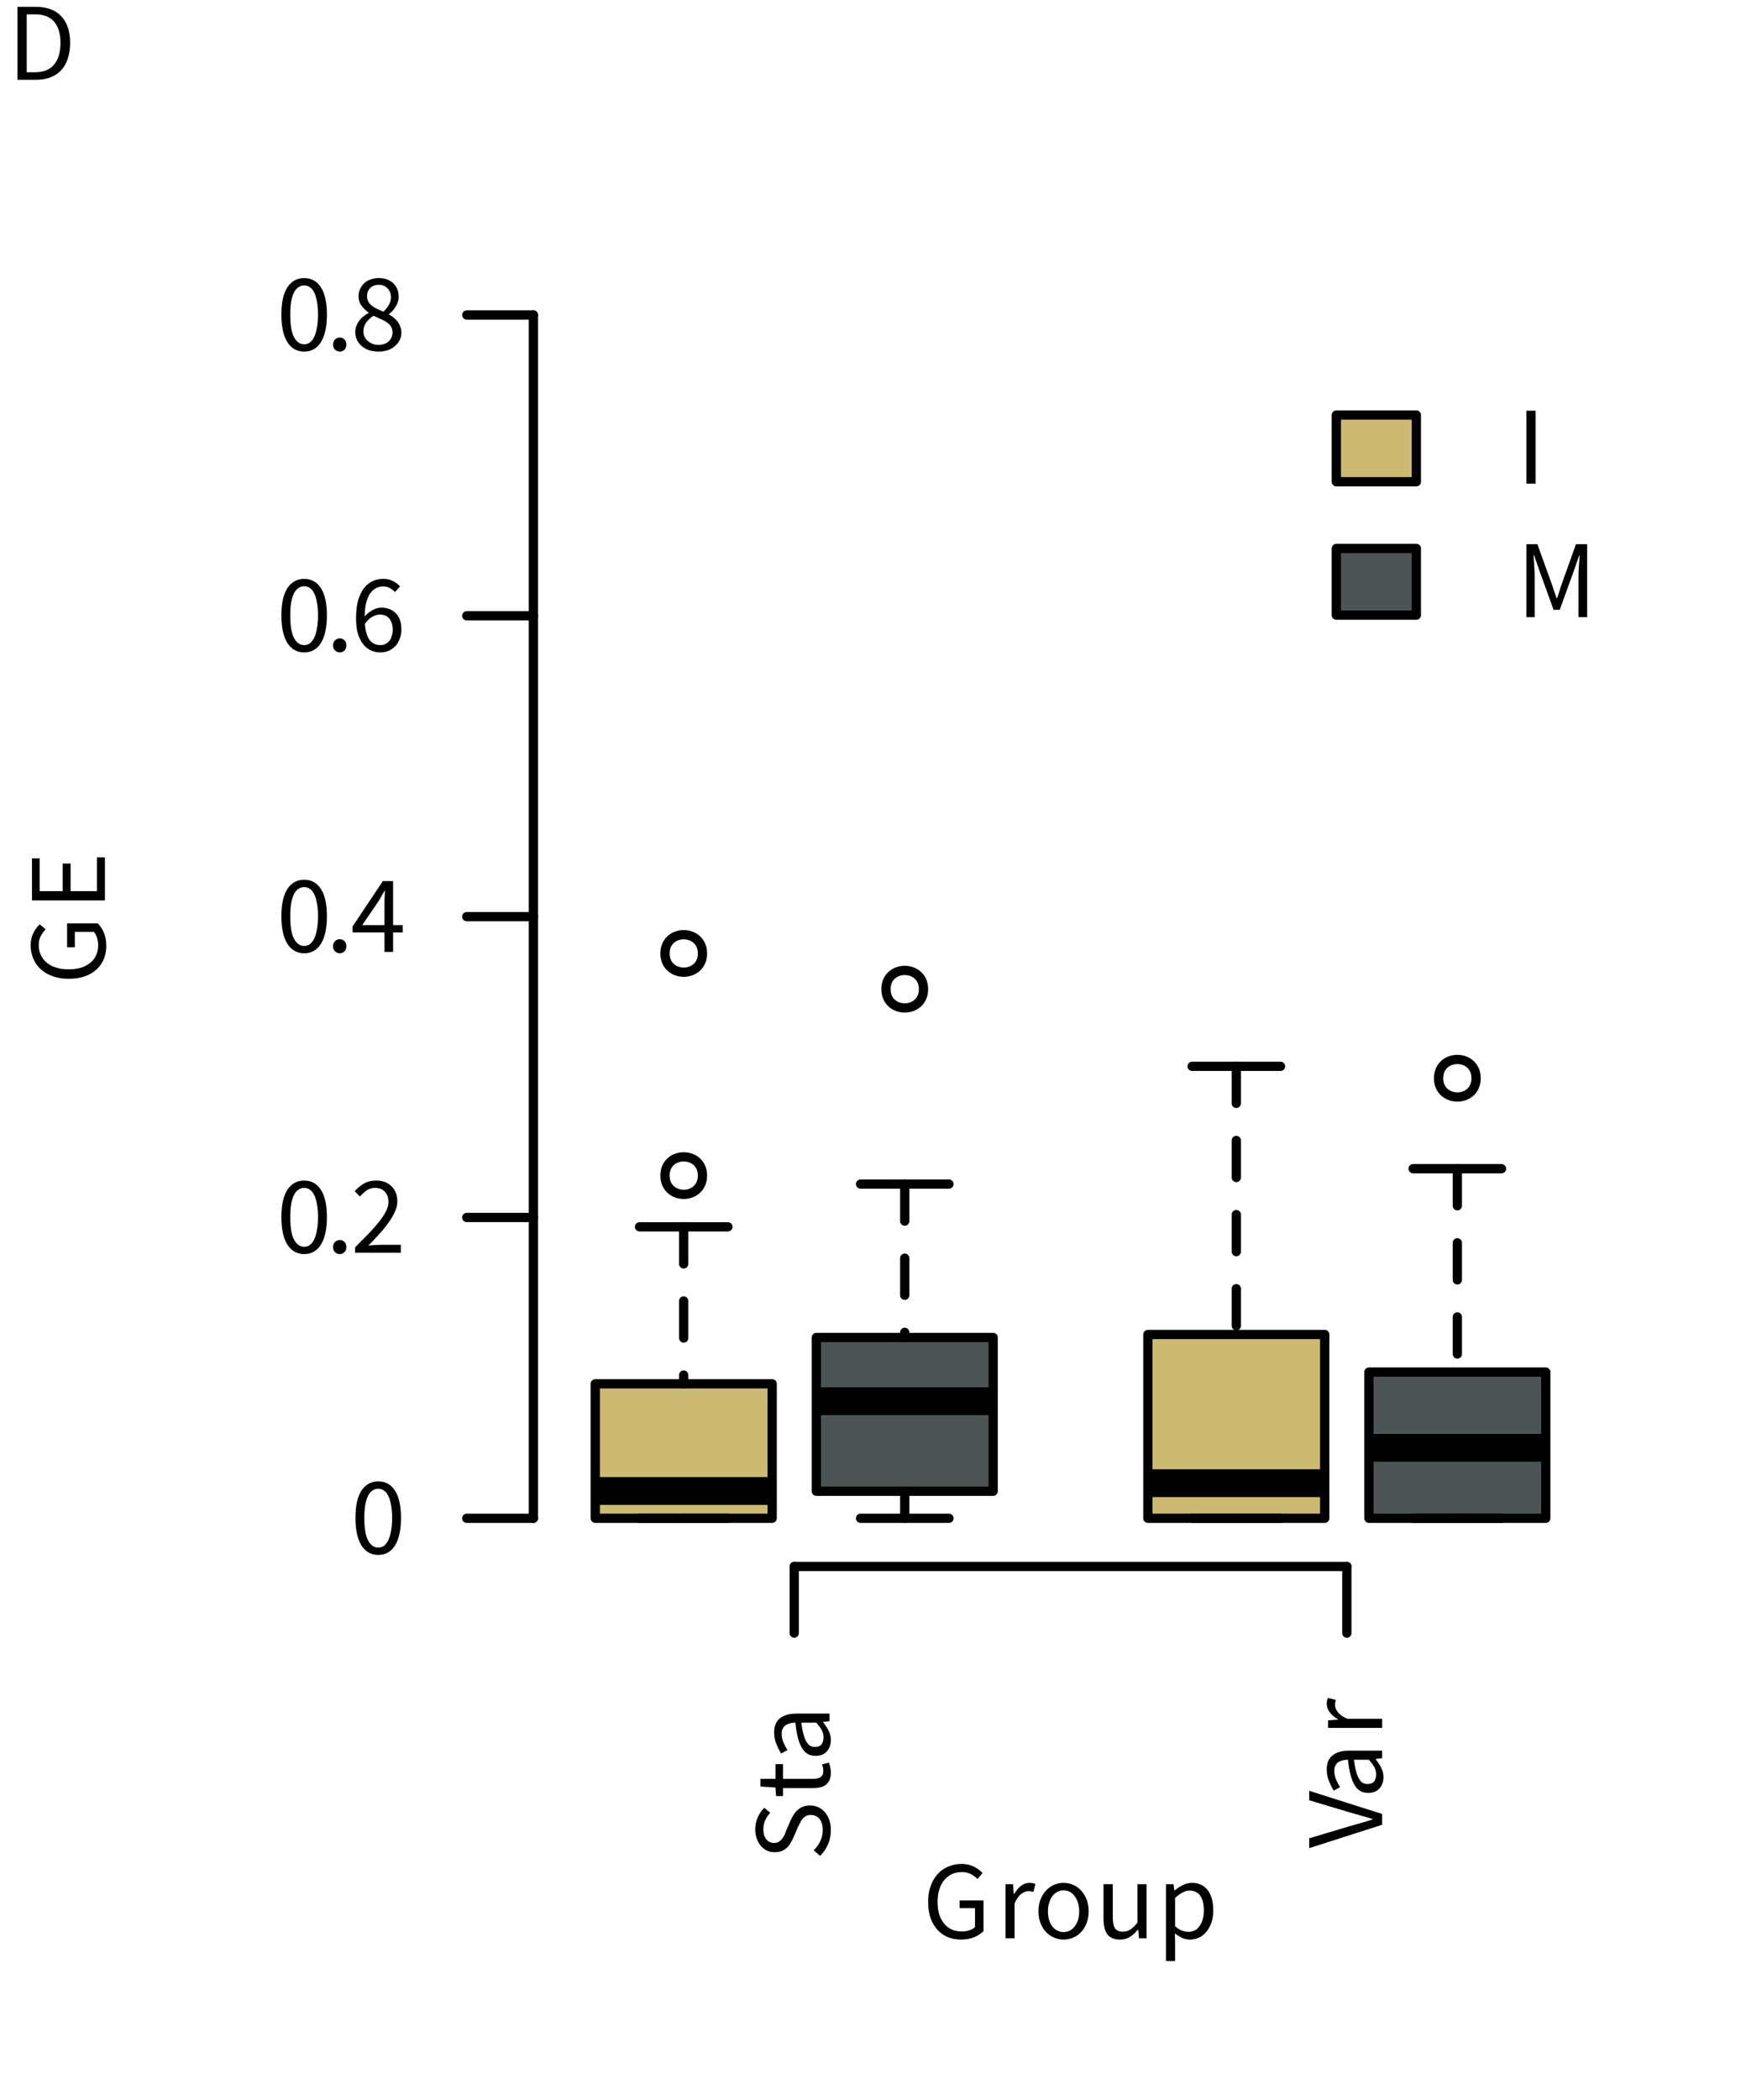 <?xml version="1.0" encoding="UTF-8"?>
<svg xmlns="http://www.w3.org/2000/svg" xmlns:xlink="http://www.w3.org/1999/xlink" width="141" height="170" viewBox="0 0 141 170">
<defs>
<g>
<g id="glyph-0-0">
<path d="M 0.109 -3.125 C 0.109 -2.738 0.039 -2.379 -0.094 -2.047 C -0.238 -1.723 -0.441 -1.441 -0.703 -1.203 C -0.961 -0.973 -1.281 -0.789 -1.656 -0.656 C -2.039 -0.531 -2.473 -0.469 -2.953 -0.469 C -3.422 -0.469 -3.844 -0.535 -4.219 -0.672 C -4.602 -0.805 -4.926 -0.992 -5.188 -1.234 C -5.457 -1.473 -5.66 -1.758 -5.797 -2.094 C -5.941 -2.426 -6.016 -2.785 -6.016 -3.172 C -6.016 -3.379 -5.992 -3.566 -5.953 -3.734 C -5.91 -3.91 -5.852 -4.066 -5.781 -4.203 C -5.707 -4.348 -5.629 -4.473 -5.547 -4.578 C -5.461 -4.691 -5.375 -4.789 -5.281 -4.875 L -4.797 -4.469 C -4.953 -4.312 -5.082 -4.133 -5.188 -3.938 C -5.301 -3.738 -5.359 -3.488 -5.359 -3.188 C -5.359 -2.895 -5.301 -2.629 -5.188 -2.391 C -5.07 -2.148 -4.91 -1.941 -4.703 -1.766 C -4.504 -1.598 -4.254 -1.469 -3.953 -1.375 C -3.66 -1.281 -3.332 -1.234 -2.969 -1.234 C -2.594 -1.234 -2.254 -1.273 -1.953 -1.359 C -1.66 -1.453 -1.41 -1.582 -1.203 -1.75 C -0.992 -1.914 -0.832 -2.117 -0.719 -2.359 C -0.602 -2.609 -0.547 -2.891 -0.547 -3.203 C -0.547 -3.41 -0.578 -3.609 -0.641 -3.797 C -0.703 -3.992 -0.789 -4.148 -0.906 -4.266 L -2.438 -4.266 L -2.438 -3.016 L -3.062 -3.016 L -3.062 -4.953 L -0.578 -4.953 C -0.379 -4.754 -0.211 -4.5 -0.078 -4.188 C 0.047 -3.875 0.109 -3.52 0.109 -3.125 Z M 0.109 -3.125 "/>
</g>
<g id="glyph-0-1">
<path d="M 0 -0.812 L -5.906 -0.812 L -5.906 -4.219 L -5.281 -4.219 L -5.281 -1.562 L -3.422 -1.562 L -3.422 -3.797 L -2.781 -3.797 L -2.781 -1.562 L -0.641 -1.562 L -0.641 -4.297 L 0 -4.297 Z M 0 -0.812 "/>
</g>
<g id="glyph-0-2">
<path d="M 0.109 -2.453 C 0.109 -2.035 0.031 -1.648 -0.125 -1.297 C -0.281 -0.941 -0.492 -0.633 -0.766 -0.375 L -1.281 -0.828 C -1.062 -1.035 -0.883 -1.281 -0.75 -1.562 C -0.613 -1.852 -0.547 -2.148 -0.547 -2.453 C -0.547 -2.848 -0.633 -3.148 -0.812 -3.359 C -0.988 -3.578 -1.223 -3.688 -1.516 -3.688 C -1.66 -3.688 -1.785 -3.66 -1.891 -3.609 C -1.992 -3.555 -2.082 -3.488 -2.156 -3.406 C -2.238 -3.32 -2.305 -3.219 -2.359 -3.094 C -2.422 -2.977 -2.488 -2.848 -2.562 -2.703 L -2.922 -1.859 C -2.984 -1.723 -3.055 -1.582 -3.141 -1.438 C -3.223 -1.289 -3.32 -1.16 -3.438 -1.047 C -3.562 -0.93 -3.707 -0.836 -3.875 -0.766 C -4.039 -0.703 -4.234 -0.672 -4.453 -0.672 C -4.672 -0.672 -4.875 -0.711 -5.062 -0.797 C -5.258 -0.891 -5.426 -1.02 -5.562 -1.188 C -5.707 -1.352 -5.816 -1.547 -5.891 -1.766 C -5.973 -1.992 -6.016 -2.242 -6.016 -2.516 C -6.016 -2.867 -5.945 -3.195 -5.812 -3.5 C -5.676 -3.801 -5.5 -4.055 -5.281 -4.266 L -4.797 -3.859 C -4.973 -3.68 -5.109 -3.484 -5.203 -3.266 C -5.305 -3.047 -5.359 -2.797 -5.359 -2.516 C -5.359 -2.191 -5.281 -1.926 -5.125 -1.719 C -4.969 -1.52 -4.754 -1.422 -4.484 -1.422 C -4.348 -1.422 -4.227 -1.445 -4.125 -1.5 C -4.031 -1.562 -3.941 -1.641 -3.859 -1.734 C -3.785 -1.828 -3.719 -1.93 -3.656 -2.047 C -3.602 -2.16 -3.555 -2.281 -3.516 -2.406 L -3.156 -3.234 C -3.082 -3.398 -3 -3.555 -2.906 -3.703 C -2.812 -3.859 -2.703 -3.988 -2.578 -4.094 C -2.453 -4.207 -2.305 -4.297 -2.141 -4.359 C -1.984 -4.422 -1.797 -4.453 -1.578 -4.453 C -1.336 -4.453 -1.113 -4.406 -0.906 -4.312 C -0.707 -4.219 -0.531 -4.082 -0.375 -3.906 C -0.227 -3.738 -0.109 -3.531 -0.016 -3.281 C 0.066 -3.039 0.109 -2.766 0.109 -2.453 Z M 0.109 -2.453 "/>
</g>
<g id="glyph-0-3">
<path d="M 0.109 -2.109 C 0.109 -1.879 0.07 -1.68 0 -1.516 C -0.07 -1.359 -0.172 -1.227 -0.297 -1.125 C -0.422 -1.031 -0.57 -0.961 -0.75 -0.922 C -0.938 -0.879 -1.133 -0.859 -1.344 -0.859 L -3.766 -0.859 L -3.766 -0.219 L -4.328 -0.219 L -4.375 -0.906 L -5.594 -0.984 L -5.594 -1.609 L -4.375 -1.609 L -4.375 -2.797 L -3.766 -2.797 L -3.766 -1.609 L -1.344 -1.609 C -1.07 -1.609 -0.863 -1.656 -0.719 -1.75 C -0.57 -1.852 -0.5 -2.031 -0.5 -2.281 C -0.5 -2.363 -0.508 -2.445 -0.531 -2.531 C -0.551 -2.625 -0.578 -2.707 -0.609 -2.781 L -0.047 -2.922 C -0.004 -2.805 0.031 -2.676 0.062 -2.531 C 0.094 -2.395 0.109 -2.254 0.109 -2.109 Z M 0.109 -2.109 "/>
</g>
<g id="glyph-0-4">
<path d="M 0.109 -1.75 C 0.109 -1.383 0 -1.078 -0.219 -0.828 C -0.438 -0.586 -0.742 -0.469 -1.141 -0.469 C -1.617 -0.469 -1.984 -0.68 -2.234 -1.109 C -2.492 -1.535 -2.672 -2.219 -2.766 -3.156 C -2.91 -3.156 -3.047 -3.141 -3.172 -3.109 C -3.305 -3.078 -3.426 -3.031 -3.531 -2.969 C -3.633 -2.906 -3.719 -2.812 -3.781 -2.688 C -3.844 -2.57 -3.875 -2.426 -3.875 -2.25 C -3.875 -2 -3.82 -1.758 -3.719 -1.531 C -3.625 -1.312 -3.52 -1.113 -3.406 -0.938 L -3.922 -0.656 C -4.047 -0.863 -4.172 -1.113 -4.297 -1.406 C -4.422 -1.695 -4.484 -2.02 -4.484 -2.375 C -4.484 -2.906 -4.316 -3.289 -3.984 -3.531 C -3.66 -3.77 -3.227 -3.891 -2.688 -3.891 L 0 -3.891 L 0 -3.281 L -0.516 -3.219 L -0.516 -3.188 C -0.348 -2.977 -0.203 -2.754 -0.078 -2.516 C 0.047 -2.273 0.109 -2.02 0.109 -1.75 Z M -0.484 -1.969 C -0.484 -2.176 -0.531 -2.367 -0.625 -2.547 C -0.727 -2.734 -0.879 -2.938 -1.078 -3.156 L -2.281 -3.156 C -2.238 -2.781 -2.18 -2.469 -2.109 -2.219 C -2.047 -1.977 -1.969 -1.781 -1.875 -1.625 C -1.789 -1.469 -1.688 -1.352 -1.562 -1.281 C -1.445 -1.219 -1.32 -1.188 -1.188 -1.188 C -0.938 -1.188 -0.754 -1.258 -0.641 -1.406 C -0.535 -1.562 -0.484 -1.75 -0.484 -1.969 Z M -0.484 -1.969 "/>
</g>
<g id="glyph-0-5">
<path d="M 0 -1.891 L -5.906 0 L -5.906 -0.797 L -2.719 -1.75 C -2.363 -1.852 -2.035 -1.945 -1.734 -2.031 C -1.43 -2.113 -1.109 -2.211 -0.766 -2.328 L -0.766 -2.359 C -1.109 -2.461 -1.43 -2.555 -1.734 -2.641 C -2.035 -2.723 -2.363 -2.816 -2.719 -2.922 L -5.906 -3.875 L -5.906 -4.641 L 0 -2.766 Z M 0 -1.891 "/>
</g>
<g id="glyph-0-6">
<path d="M 0 -0.734 L -4.375 -0.734 L -4.375 -1.344 L -3.578 -1.406 L -3.578 -1.438 C -3.859 -1.594 -4.078 -1.773 -4.234 -1.984 C -4.398 -2.191 -4.484 -2.426 -4.484 -2.688 C -4.484 -2.852 -4.453 -3.008 -4.391 -3.156 L -3.75 -3 C -3.77 -2.926 -3.785 -2.859 -3.797 -2.797 C -3.805 -2.742 -3.812 -2.672 -3.812 -2.578 C -3.812 -2.391 -3.734 -2.195 -3.578 -2 C -3.43 -1.801 -3.176 -1.625 -2.812 -1.469 L 0 -1.469 Z M 0 -0.734 "/>
</g>
<g id="glyph-1-0">
<path d="M 2.234 0.109 C 1.66 0.109 1.207 -0.145 0.875 -0.656 C 0.551 -1.176 0.391 -1.922 0.391 -2.891 C 0.391 -3.859 0.551 -4.594 0.875 -5.094 C 1.207 -5.594 1.66 -5.844 2.234 -5.844 C 2.816 -5.844 3.27 -5.594 3.594 -5.094 C 3.914 -4.594 4.078 -3.859 4.078 -2.891 C 4.078 -1.922 3.914 -1.176 3.594 -0.656 C 3.27 -0.145 2.816 0.109 2.234 0.109 Z M 2.234 -0.484 C 2.41 -0.484 2.562 -0.531 2.688 -0.625 C 2.82 -0.719 2.938 -0.859 3.031 -1.047 C 3.133 -1.242 3.211 -1.492 3.266 -1.797 C 3.328 -2.109 3.359 -2.473 3.359 -2.891 C 3.359 -3.305 3.328 -3.664 3.266 -3.969 C 3.211 -4.27 3.133 -4.516 3.031 -4.703 C 2.938 -4.891 2.82 -5.023 2.688 -5.109 C 2.562 -5.203 2.41 -5.25 2.234 -5.25 C 2.066 -5.25 1.914 -5.203 1.781 -5.109 C 1.645 -5.023 1.523 -4.891 1.422 -4.703 C 1.328 -4.516 1.25 -4.27 1.188 -3.969 C 1.133 -3.664 1.109 -3.305 1.109 -2.891 C 1.109 -2.047 1.211 -1.43 1.422 -1.047 C 1.629 -0.672 1.898 -0.484 2.234 -0.484 Z M 2.234 -0.484 "/>
</g>
<g id="glyph-1-1">
<path d="M 1.125 0.109 C 0.977 0.109 0.848 0.055 0.734 -0.047 C 0.629 -0.148 0.578 -0.285 0.578 -0.453 C 0.578 -0.629 0.629 -0.77 0.734 -0.875 C 0.848 -0.977 0.977 -1.031 1.125 -1.031 C 1.27 -1.031 1.395 -0.977 1.5 -0.875 C 1.602 -0.77 1.656 -0.629 1.656 -0.453 C 1.656 -0.285 1.602 -0.148 1.5 -0.047 C 1.395 0.055 1.27 0.109 1.125 0.109 Z M 1.125 0.109 "/>
</g>
<g id="glyph-1-2">
<path d="M 0.359 0 L 0.359 -0.438 C 0.797 -0.875 1.18 -1.266 1.516 -1.609 C 1.848 -1.961 2.129 -2.285 2.359 -2.578 C 2.586 -2.879 2.758 -3.148 2.875 -3.391 C 3 -3.641 3.062 -3.883 3.062 -4.125 C 3.062 -4.445 2.969 -4.711 2.781 -4.922 C 2.602 -5.141 2.332 -5.25 1.969 -5.25 C 1.727 -5.25 1.504 -5.18 1.297 -5.047 C 1.098 -4.91 0.914 -4.742 0.75 -4.547 L 0.328 -4.984 C 0.566 -5.242 0.82 -5.453 1.094 -5.609 C 1.363 -5.766 1.688 -5.844 2.062 -5.844 C 2.594 -5.844 3.008 -5.688 3.312 -5.375 C 3.625 -5.07 3.781 -4.664 3.781 -4.156 C 3.781 -3.883 3.719 -3.613 3.594 -3.344 C 3.477 -3.07 3.316 -2.789 3.109 -2.5 C 2.91 -2.207 2.664 -1.898 2.375 -1.578 C 2.094 -1.266 1.781 -0.93 1.438 -0.578 C 1.594 -0.598 1.754 -0.613 1.922 -0.625 C 2.086 -0.633 2.25 -0.641 2.406 -0.641 L 4.062 -0.641 L 4.062 0 Z M 0.359 0 "/>
</g>
<g id="glyph-1-3">
<path d="M 2.734 0 L 2.734 -1.578 L 0.156 -1.578 L 0.156 -2.062 L 2.609 -5.734 L 3.438 -5.734 L 3.438 -2.172 L 4.219 -2.172 L 4.219 -1.578 L 3.438 -1.578 L 3.438 0 Z M 0.938 -2.172 L 2.734 -2.172 L 2.734 -3.844 C 2.734 -4 2.738 -4.18 2.75 -4.391 C 2.758 -4.609 2.77 -4.797 2.781 -4.953 L 2.75 -4.953 C 2.676 -4.816 2.598 -4.68 2.516 -4.547 C 2.441 -4.41 2.363 -4.273 2.281 -4.141 Z M 0.938 -2.172 "/>
</g>
<g id="glyph-1-4">
<path d="M 2.406 0.109 C 2.125 0.109 1.863 0.051 1.625 -0.062 C 1.383 -0.176 1.176 -0.348 1 -0.578 C 0.82 -0.805 0.68 -1.094 0.578 -1.438 C 0.484 -1.789 0.438 -2.195 0.438 -2.656 C 0.438 -3.227 0.492 -3.719 0.609 -4.125 C 0.734 -4.531 0.895 -4.859 1.094 -5.109 C 1.301 -5.367 1.535 -5.555 1.797 -5.672 C 2.055 -5.785 2.332 -5.844 2.625 -5.844 C 2.938 -5.844 3.203 -5.785 3.422 -5.672 C 3.648 -5.555 3.844 -5.41 4 -5.234 L 3.594 -4.781 C 3.469 -4.914 3.32 -5.023 3.156 -5.109 C 3 -5.191 2.828 -5.234 2.641 -5.234 C 2.441 -5.234 2.254 -5.191 2.078 -5.109 C 1.898 -5.023 1.738 -4.883 1.594 -4.688 C 1.457 -4.5 1.348 -4.25 1.266 -3.938 C 1.18 -3.625 1.141 -3.242 1.141 -2.797 C 1.316 -3.016 1.523 -3.188 1.766 -3.312 C 2.004 -3.445 2.238 -3.516 2.469 -3.516 C 2.969 -3.516 3.363 -3.363 3.656 -3.062 C 3.957 -2.77 4.109 -2.328 4.109 -1.734 C 4.109 -1.461 4.062 -1.211 3.969 -0.984 C 3.883 -0.754 3.766 -0.555 3.609 -0.391 C 3.453 -0.234 3.27 -0.109 3.062 -0.016 C 2.863 0.066 2.645 0.109 2.406 0.109 Z M 2.406 -0.484 C 2.551 -0.484 2.68 -0.508 2.797 -0.562 C 2.922 -0.625 3.031 -0.707 3.125 -0.812 C 3.219 -0.926 3.285 -1.062 3.328 -1.219 C 3.379 -1.375 3.406 -1.547 3.406 -1.734 C 3.406 -2.109 3.316 -2.406 3.141 -2.625 C 2.973 -2.844 2.707 -2.953 2.344 -2.953 C 2.156 -2.953 1.953 -2.891 1.734 -2.766 C 1.523 -2.648 1.332 -2.461 1.156 -2.203 C 1.195 -1.629 1.32 -1.195 1.531 -0.906 C 1.75 -0.625 2.039 -0.484 2.406 -0.484 Z M 2.406 -0.484 "/>
</g>
<g id="glyph-1-5">
<path d="M 2.25 0.109 C 1.977 0.109 1.727 0.07 1.5 0 C 1.27 -0.082 1.07 -0.191 0.906 -0.328 C 0.738 -0.473 0.609 -0.641 0.516 -0.828 C 0.422 -1.023 0.375 -1.238 0.375 -1.469 C 0.375 -1.656 0.406 -1.828 0.469 -1.984 C 0.531 -2.141 0.609 -2.281 0.703 -2.406 C 0.805 -2.539 0.922 -2.656 1.047 -2.75 C 1.172 -2.852 1.305 -2.941 1.453 -3.016 L 1.453 -3.047 C 1.242 -3.203 1.055 -3.383 0.891 -3.594 C 0.723 -3.812 0.641 -4.07 0.641 -4.375 C 0.641 -4.594 0.68 -4.789 0.766 -4.969 C 0.859 -5.156 0.973 -5.312 1.109 -5.438 C 1.254 -5.57 1.426 -5.672 1.625 -5.734 C 1.82 -5.805 2.039 -5.844 2.281 -5.844 C 2.531 -5.844 2.754 -5.805 2.953 -5.734 C 3.148 -5.66 3.316 -5.555 3.453 -5.422 C 3.598 -5.285 3.707 -5.125 3.781 -4.938 C 3.852 -4.75 3.891 -4.539 3.891 -4.312 C 3.891 -4.164 3.863 -4.023 3.812 -3.891 C 3.77 -3.754 3.707 -3.625 3.625 -3.5 C 3.551 -3.383 3.469 -3.273 3.375 -3.172 C 3.281 -3.078 3.191 -3 3.109 -2.938 L 3.109 -2.891 C 3.234 -2.828 3.352 -2.75 3.469 -2.656 C 3.594 -2.562 3.703 -2.453 3.797 -2.328 C 3.891 -2.211 3.961 -2.078 4.016 -1.922 C 4.078 -1.773 4.109 -1.609 4.109 -1.422 C 4.109 -1.203 4.062 -1 3.969 -0.812 C 3.875 -0.633 3.742 -0.473 3.578 -0.328 C 3.422 -0.191 3.227 -0.082 3 0 C 2.77 0.07 2.52 0.109 2.25 0.109 Z M 2.656 -3.125 C 2.844 -3.301 2.988 -3.484 3.094 -3.672 C 3.207 -3.867 3.266 -4.07 3.266 -4.281 C 3.266 -4.57 3.176 -4.812 3 -5 C 2.82 -5.195 2.578 -5.297 2.266 -5.297 C 1.992 -5.297 1.77 -5.211 1.594 -5.047 C 1.414 -4.879 1.328 -4.656 1.328 -4.375 C 1.328 -4.195 1.363 -4.047 1.438 -3.922 C 1.508 -3.805 1.609 -3.695 1.734 -3.594 C 1.859 -3.5 2 -3.414 2.156 -3.344 C 2.312 -3.27 2.477 -3.195 2.656 -3.125 Z M 2.266 -0.438 C 2.598 -0.438 2.867 -0.531 3.078 -0.719 C 3.285 -0.906 3.391 -1.148 3.391 -1.453 C 3.391 -1.641 3.348 -1.797 3.266 -1.922 C 3.18 -2.055 3.066 -2.172 2.922 -2.266 C 2.773 -2.367 2.609 -2.457 2.422 -2.531 C 2.234 -2.613 2.039 -2.703 1.844 -2.797 C 1.613 -2.641 1.422 -2.457 1.266 -2.25 C 1.109 -2.039 1.031 -1.801 1.031 -1.531 C 1.031 -1.375 1.062 -1.227 1.125 -1.094 C 1.188 -0.969 1.273 -0.852 1.391 -0.75 C 1.504 -0.656 1.633 -0.578 1.781 -0.516 C 1.926 -0.461 2.086 -0.438 2.266 -0.438 Z M 2.266 -0.438 "/>
</g>
<g id="glyph-1-6">
<path d="M 3.125 0.109 C 2.738 0.109 2.379 0.039 2.047 -0.094 C 1.723 -0.238 1.441 -0.441 1.203 -0.703 C 0.973 -0.961 0.789 -1.281 0.656 -1.656 C 0.531 -2.039 0.469 -2.473 0.469 -2.953 C 0.469 -3.422 0.535 -3.844 0.672 -4.219 C 0.805 -4.602 0.992 -4.926 1.234 -5.188 C 1.473 -5.457 1.758 -5.66 2.094 -5.797 C 2.426 -5.941 2.785 -6.016 3.172 -6.016 C 3.379 -6.016 3.566 -5.992 3.734 -5.953 C 3.91 -5.91 4.066 -5.852 4.203 -5.781 C 4.348 -5.707 4.473 -5.629 4.578 -5.547 C 4.691 -5.461 4.789 -5.375 4.875 -5.281 L 4.469 -4.797 C 4.312 -4.953 4.133 -5.082 3.938 -5.188 C 3.738 -5.301 3.488 -5.359 3.188 -5.359 C 2.895 -5.359 2.629 -5.301 2.391 -5.188 C 2.148 -5.07 1.941 -4.91 1.766 -4.703 C 1.598 -4.504 1.469 -4.254 1.375 -3.953 C 1.281 -3.66 1.234 -3.332 1.234 -2.969 C 1.234 -2.594 1.273 -2.254 1.359 -1.953 C 1.453 -1.66 1.582 -1.41 1.75 -1.203 C 1.914 -0.992 2.117 -0.832 2.359 -0.719 C 2.609 -0.602 2.891 -0.547 3.203 -0.547 C 3.41 -0.547 3.609 -0.578 3.797 -0.641 C 3.992 -0.703 4.148 -0.789 4.266 -0.906 L 4.266 -2.438 L 3.016 -2.438 L 3.016 -3.062 L 4.953 -3.062 L 4.953 -0.578 C 4.754 -0.379 4.5 -0.211 4.188 -0.078 C 3.875 0.047 3.52 0.109 3.125 0.109 Z M 3.125 0.109 "/>
</g>
<g id="glyph-1-7">
<path d="M 0.734 0 L 0.734 -4.375 L 1.344 -4.375 L 1.406 -3.578 L 1.438 -3.578 C 1.594 -3.859 1.773 -4.078 1.984 -4.234 C 2.191 -4.398 2.426 -4.484 2.688 -4.484 C 2.852 -4.484 3.008 -4.453 3.156 -4.391 L 3 -3.75 C 2.926 -3.77 2.859 -3.785 2.797 -3.797 C 2.742 -3.805 2.672 -3.812 2.578 -3.812 C 2.391 -3.812 2.195 -3.734 2 -3.578 C 1.801 -3.43 1.625 -3.176 1.469 -2.812 L 1.469 0 Z M 0.734 0 "/>
</g>
<g id="glyph-1-8">
<path d="M 2.438 0.109 C 2.164 0.109 1.91 0.055 1.672 -0.047 C 1.43 -0.148 1.219 -0.297 1.031 -0.484 C 0.844 -0.68 0.691 -0.922 0.578 -1.203 C 0.461 -1.492 0.406 -1.816 0.406 -2.172 C 0.406 -2.547 0.461 -2.875 0.578 -3.156 C 0.691 -3.438 0.844 -3.676 1.031 -3.875 C 1.219 -4.07 1.43 -4.223 1.672 -4.328 C 1.91 -4.43 2.164 -4.484 2.438 -4.484 C 2.707 -4.484 2.961 -4.43 3.203 -4.328 C 3.453 -4.223 3.664 -4.07 3.844 -3.875 C 4.031 -3.676 4.18 -3.438 4.297 -3.156 C 4.41 -2.875 4.469 -2.547 4.469 -2.172 C 4.469 -1.816 4.41 -1.492 4.297 -1.203 C 4.18 -0.922 4.031 -0.68 3.844 -0.484 C 3.664 -0.297 3.453 -0.148 3.203 -0.047 C 2.961 0.055 2.707 0.109 2.438 0.109 Z M 2.438 -0.5 C 2.625 -0.5 2.797 -0.539 2.953 -0.625 C 3.109 -0.707 3.238 -0.82 3.344 -0.969 C 3.457 -1.113 3.547 -1.285 3.609 -1.484 C 3.672 -1.691 3.703 -1.922 3.703 -2.172 C 3.703 -2.43 3.672 -2.66 3.609 -2.859 C 3.547 -3.066 3.457 -3.242 3.344 -3.391 C 3.238 -3.547 3.109 -3.664 2.953 -3.75 C 2.797 -3.832 2.625 -3.875 2.438 -3.875 C 2.25 -3.875 2.078 -3.832 1.922 -3.75 C 1.766 -3.664 1.629 -3.547 1.516 -3.391 C 1.41 -3.242 1.328 -3.066 1.266 -2.859 C 1.203 -2.66 1.172 -2.43 1.172 -2.172 C 1.172 -1.922 1.203 -1.691 1.266 -1.484 C 1.328 -1.285 1.41 -1.113 1.516 -0.969 C 1.629 -0.82 1.766 -0.707 1.922 -0.625 C 2.078 -0.539 2.25 -0.5 2.438 -0.5 Z M 2.438 -0.5 "/>
</g>
<g id="glyph-1-9">
<path d="M 2.016 0.109 C 1.547 0.109 1.203 -0.031 0.984 -0.312 C 0.773 -0.602 0.672 -1.035 0.672 -1.609 L 0.672 -4.375 L 1.422 -4.375 L 1.422 -1.703 C 1.422 -1.285 1.484 -0.984 1.609 -0.797 C 1.742 -0.617 1.953 -0.531 2.234 -0.531 C 2.461 -0.531 2.664 -0.586 2.844 -0.703 C 3.02 -0.816 3.211 -1.004 3.422 -1.266 L 3.422 -4.375 L 4.156 -4.375 L 4.156 0 L 3.547 0 L 3.484 -0.688 L 3.453 -0.688 C 3.254 -0.445 3.039 -0.254 2.812 -0.109 C 2.582 0.035 2.316 0.109 2.016 0.109 Z M 2.016 0.109 "/>
</g>
<g id="glyph-1-10">
<path d="M 0.734 1.844 L 0.734 -4.375 L 1.344 -4.375 L 1.406 -3.875 L 1.438 -3.875 C 1.633 -4.039 1.852 -4.18 2.094 -4.297 C 2.332 -4.422 2.578 -4.484 2.828 -4.484 C 3.117 -4.484 3.367 -4.43 3.578 -4.328 C 3.797 -4.223 3.977 -4.07 4.125 -3.875 C 4.27 -3.676 4.379 -3.441 4.453 -3.172 C 4.523 -2.898 4.562 -2.594 4.562 -2.25 C 4.562 -1.875 4.508 -1.539 4.406 -1.25 C 4.301 -0.957 4.16 -0.707 3.984 -0.5 C 3.816 -0.301 3.617 -0.148 3.391 -0.047 C 3.16 0.055 2.922 0.109 2.672 0.109 C 2.461 0.109 2.258 0.066 2.062 -0.016 C 1.863 -0.109 1.66 -0.234 1.453 -0.391 L 1.469 0.375 L 1.469 1.844 Z M 2.547 -0.516 C 2.723 -0.516 2.891 -0.551 3.047 -0.625 C 3.203 -0.707 3.332 -0.82 3.438 -0.969 C 3.551 -1.125 3.641 -1.305 3.703 -1.516 C 3.766 -1.734 3.797 -1.977 3.797 -2.25 C 3.797 -2.488 3.773 -2.707 3.734 -2.906 C 3.691 -3.102 3.625 -3.27 3.531 -3.406 C 3.438 -3.551 3.316 -3.66 3.172 -3.734 C 3.023 -3.816 2.848 -3.859 2.641 -3.859 C 2.453 -3.859 2.266 -3.805 2.078 -3.703 C 1.891 -3.609 1.688 -3.461 1.469 -3.266 L 1.469 -0.969 C 1.664 -0.801 1.859 -0.68 2.047 -0.609 C 2.234 -0.547 2.398 -0.516 2.547 -0.516 Z M 2.547 -0.516 "/>
</g>
<g id="glyph-1-11">
<path d="M 0.812 0 L 0.812 -5.906 L 1.562 -5.906 L 1.562 0 Z M 0.812 0 "/>
</g>
<g id="glyph-1-12">
<path d="M 0.812 0 L 0.812 -5.906 L 1.703 -5.906 L 2.844 -2.75 C 2.914 -2.551 2.984 -2.348 3.047 -2.141 C 3.117 -1.93 3.191 -1.723 3.266 -1.516 L 3.297 -1.516 C 3.367 -1.723 3.438 -1.93 3.5 -2.141 C 3.562 -2.348 3.629 -2.551 3.703 -2.75 L 4.828 -5.906 L 5.734 -5.906 L 5.734 0 L 5.031 0 L 5.031 -3.25 C 5.031 -3.508 5.039 -3.797 5.062 -4.109 C 5.094 -4.43 5.113 -4.727 5.125 -5 L 5.094 -5 L 4.625 -3.656 L 3.516 -0.594 L 3.016 -0.594 L 1.906 -3.656 L 1.438 -5 L 1.391 -5 C 1.41 -4.727 1.43 -4.43 1.453 -4.109 C 1.473 -3.797 1.484 -3.508 1.484 -3.25 L 1.484 0 Z M 0.812 0 "/>
</g>
<g id="glyph-1-13">
<path d="M 0.812 0 L 0.812 -5.906 L 2.281 -5.906 C 3.195 -5.906 3.891 -5.648 4.359 -5.141 C 4.836 -4.641 5.078 -3.922 5.078 -2.984 C 5.078 -2.516 5.016 -2.094 4.891 -1.719 C 4.773 -1.352 4.598 -1.039 4.359 -0.781 C 4.129 -0.531 3.844 -0.336 3.5 -0.203 C 3.156 -0.066 2.766 0 2.328 0 Z M 1.562 -0.609 L 2.234 -0.609 C 2.922 -0.609 3.438 -0.816 3.781 -1.234 C 4.125 -1.648 4.297 -2.234 4.297 -2.984 C 4.297 -3.734 4.125 -4.305 3.781 -4.703 C 3.438 -5.098 2.922 -5.297 2.234 -5.297 L 1.562 -5.297 Z M 1.562 -0.609 "/>
</g>
</g>
</defs>
<rect x="-14.1" y="-17" width="169.2" height="204" fill="rgb(100%, 100%, 100%)" fill-opacity="1"/>
<path fill-rule="nonzero" fill="rgb(80%, 72.941%, 44.706%)" fill-opacity="1" d="M 48.211 122.902 L 62.535 122.902 L 62.535 112.016 L 48.211 112.016 Z M 48.211 122.902 "/>
<path fill="none" stroke-width="2.25" stroke-linecap="butt" stroke-linejoin="round" stroke="rgb(0%, 0%, 0%)" stroke-opacity="1" stroke-miterlimit="10" d="M 48.211 120.691 L 62.535 120.691 "/>
<path fill="none" stroke-width="0.75" stroke-linecap="round" stroke-linejoin="round" stroke="rgb(0%, 0%, 0%)" stroke-opacity="1" stroke-dasharray="3 3" stroke-miterlimit="10" d="M 55.371 122.902 L 55.371 122.902 "/>
<path fill="none" stroke-width="0.75" stroke-linecap="round" stroke-linejoin="round" stroke="rgb(0%, 0%, 0%)" stroke-opacity="1" stroke-dasharray="3 3" stroke-miterlimit="10" d="M 55.371 99.309 L 55.371 112.016 "/>
<path fill="none" stroke-width="0.75" stroke-linecap="round" stroke-linejoin="round" stroke="rgb(0%, 0%, 0%)" stroke-opacity="1" stroke-miterlimit="10" d="M 51.793 122.902 L 58.953 122.902 "/>
<path fill="none" stroke-width="0.75" stroke-linecap="round" stroke-linejoin="round" stroke="rgb(0%, 0%, 0%)" stroke-opacity="1" stroke-miterlimit="10" d="M 51.793 99.309 L 58.953 99.309 "/>
<path fill="none" stroke-width="0.75" stroke-linecap="round" stroke-linejoin="round" stroke="rgb(0%, 0%, 0%)" stroke-opacity="1" stroke-miterlimit="10" d="M 48.211 122.902 L 62.535 122.902 L 62.535 112.016 L 48.211 112.016 Z M 48.211 122.902 "/>
<path fill="none" stroke-width="0.75" stroke-linecap="round" stroke-linejoin="round" stroke="rgb(0%, 0%, 0%)" stroke-opacity="1" stroke-miterlimit="10" d="M 56.891 77.18 C 56.891 79.203 53.855 79.203 53.855 77.18 C 53.855 75.156 56.891 75.156 56.891 77.18 "/>
<path fill="none" stroke-width="0.75" stroke-linecap="round" stroke-linejoin="round" stroke="rgb(0%, 0%, 0%)" stroke-opacity="1" stroke-miterlimit="10" d="M 56.891 95.16 C 56.891 97.188 53.855 97.188 53.855 95.16 C 53.855 93.137 56.891 93.137 56.891 95.16 "/>
<path fill-rule="nonzero" fill="rgb(29.804%, 32.941%, 32.941%)" fill-opacity="1" d="M 66.113 120.711 L 80.434 120.711 L 80.434 108.266 L 66.113 108.266 Z M 66.113 120.711 "/>
<path fill="none" stroke-width="2.25" stroke-linecap="butt" stroke-linejoin="round" stroke="rgb(0%, 0%, 0%)" stroke-opacity="1" stroke-miterlimit="10" d="M 66.113 113.426 L 80.434 113.426 "/>
<path fill="none" stroke-width="0.75" stroke-linecap="round" stroke-linejoin="round" stroke="rgb(0%, 0%, 0%)" stroke-opacity="1" stroke-dasharray="3 3" stroke-miterlimit="10" d="M 73.273 122.902 L 73.273 120.711 "/>
<path fill="none" stroke-width="0.75" stroke-linecap="round" stroke-linejoin="round" stroke="rgb(0%, 0%, 0%)" stroke-opacity="1" stroke-dasharray="3 3" stroke-miterlimit="10" d="M 73.273 95.848 L 73.273 108.266 "/>
<path fill="none" stroke-width="0.75" stroke-linecap="round" stroke-linejoin="round" stroke="rgb(0%, 0%, 0%)" stroke-opacity="1" stroke-miterlimit="10" d="M 69.695 122.902 L 76.855 122.902 "/>
<path fill="none" stroke-width="0.75" stroke-linecap="round" stroke-linejoin="round" stroke="rgb(0%, 0%, 0%)" stroke-opacity="1" stroke-miterlimit="10" d="M 69.695 95.848 L 76.855 95.848 "/>
<path fill="none" stroke-width="0.75" stroke-linecap="round" stroke-linejoin="round" stroke="rgb(0%, 0%, 0%)" stroke-opacity="1" stroke-miterlimit="10" d="M 66.113 120.711 L 80.434 120.711 L 80.434 108.266 L 66.113 108.266 Z M 66.113 120.711 "/>
<path fill="none" stroke-width="0.75" stroke-linecap="round" stroke-linejoin="round" stroke="rgb(0%, 0%, 0%)" stroke-opacity="1" stroke-miterlimit="10" d="M 74.793 80.07 C 74.793 82.098 71.754 82.098 71.754 80.07 C 71.754 78.047 74.793 78.047 74.793 80.07 "/>
<path fill-rule="nonzero" fill="rgb(80%, 72.941%, 44.706%)" fill-opacity="1" d="M 92.965 122.902 L 107.285 122.902 L 107.285 108.023 L 92.965 108.023 Z M 92.965 122.902 "/>
<path fill="none" stroke-width="2.25" stroke-linecap="butt" stroke-linejoin="round" stroke="rgb(0%, 0%, 0%)" stroke-opacity="1" stroke-miterlimit="10" d="M 92.965 120.059 L 107.285 120.059 "/>
<path fill="none" stroke-width="0.75" stroke-linecap="round" stroke-linejoin="round" stroke="rgb(0%, 0%, 0%)" stroke-opacity="1" stroke-dasharray="3 3" stroke-miterlimit="10" d="M 100.125 122.902 L 100.125 122.902 "/>
<path fill="none" stroke-width="0.75" stroke-linecap="round" stroke-linejoin="round" stroke="rgb(0%, 0%, 0%)" stroke-opacity="1" stroke-dasharray="3 3" stroke-miterlimit="10" d="M 100.125 86.316 L 100.125 108.023 "/>
<path fill="none" stroke-width="0.75" stroke-linecap="round" stroke-linejoin="round" stroke="rgb(0%, 0%, 0%)" stroke-opacity="1" stroke-miterlimit="10" d="M 96.547 122.902 L 103.707 122.902 "/>
<path fill="none" stroke-width="0.75" stroke-linecap="round" stroke-linejoin="round" stroke="rgb(0%, 0%, 0%)" stroke-opacity="1" stroke-miterlimit="10" d="M 96.547 86.316 L 103.707 86.316 "/>
<path fill="none" stroke-width="0.75" stroke-linecap="round" stroke-linejoin="round" stroke="rgb(0%, 0%, 0%)" stroke-opacity="1" stroke-miterlimit="10" d="M 92.965 122.902 L 107.285 122.902 L 107.285 108.023 L 92.965 108.023 Z M 92.965 122.902 "/>
<path fill-rule="nonzero" fill="rgb(29.804%, 32.941%, 32.941%)" fill-opacity="1" d="M 110.867 122.902 L 125.188 122.902 L 125.188 111.066 L 110.867 111.066 Z M 110.867 122.902 "/>
<path fill="none" stroke-width="2.25" stroke-linecap="butt" stroke-linejoin="round" stroke="rgb(0%, 0%, 0%)" stroke-opacity="1" stroke-miterlimit="10" d="M 110.867 117.195 L 125.188 117.195 "/>
<path fill="none" stroke-width="0.75" stroke-linecap="round" stroke-linejoin="round" stroke="rgb(0%, 0%, 0%)" stroke-opacity="1" stroke-dasharray="3 3" stroke-miterlimit="10" d="M 118.027 122.902 L 118.027 122.902 "/>
<path fill="none" stroke-width="0.75" stroke-linecap="round" stroke-linejoin="round" stroke="rgb(0%, 0%, 0%)" stroke-opacity="1" stroke-dasharray="3 3" stroke-miterlimit="10" d="M 118.027 94.602 L 118.027 111.066 "/>
<path fill="none" stroke-width="0.75" stroke-linecap="round" stroke-linejoin="round" stroke="rgb(0%, 0%, 0%)" stroke-opacity="1" stroke-miterlimit="10" d="M 114.445 122.902 L 121.605 122.902 "/>
<path fill="none" stroke-width="0.75" stroke-linecap="round" stroke-linejoin="round" stroke="rgb(0%, 0%, 0%)" stroke-opacity="1" stroke-miterlimit="10" d="M 114.445 94.602 L 121.605 94.602 "/>
<path fill="none" stroke-width="0.75" stroke-linecap="round" stroke-linejoin="round" stroke="rgb(0%, 0%, 0%)" stroke-opacity="1" stroke-miterlimit="10" d="M 110.867 122.902 L 125.188 122.902 L 125.188 111.066 L 110.867 111.066 Z M 110.867 122.902 "/>
<path fill="none" stroke-width="0.75" stroke-linecap="round" stroke-linejoin="round" stroke="rgb(0%, 0%, 0%)" stroke-opacity="1" stroke-miterlimit="10" d="M 119.547 87.281 C 119.547 89.305 116.508 89.305 116.508 87.281 C 116.508 85.254 119.547 85.254 119.547 87.281 "/>
<g fill="rgb(0%, 0%, 0%)" fill-opacity="1">
<use xlink:href="#glyph-0-0" x="8.497" y="79.699"/>
<use xlink:href="#glyph-0-1" x="8.497" y="73.699"/>
</g>
<path fill="none" stroke-width="0.75" stroke-linecap="round" stroke-linejoin="round" stroke="rgb(0%, 0%, 0%)" stroke-opacity="1" stroke-miterlimit="10" d="M 64.324 126.801 L 109.078 126.801 "/>
<path fill="none" stroke-width="0.75" stroke-linecap="round" stroke-linejoin="round" stroke="rgb(0%, 0%, 0%)" stroke-opacity="1" stroke-miterlimit="10" d="M 64.324 126.801 L 64.324 132.199 "/>
<path fill="none" stroke-width="0.75" stroke-linecap="round" stroke-linejoin="round" stroke="rgb(0%, 0%, 0%)" stroke-opacity="1" stroke-miterlimit="10" d="M 109.078 126.801 L 109.078 132.199 "/>
<g fill="rgb(0%, 0%, 0%)" fill-opacity="1">
<use xlink:href="#glyph-0-2" x="67.181" y="150.602"/>
<use xlink:href="#glyph-0-3" x="67.181" y="145.602"/>
<use xlink:href="#glyph-0-4" x="67.181" y="142.602"/>
</g>
<g fill="rgb(0%, 0%, 0%)" fill-opacity="1">
<use xlink:href="#glyph-0-5" x="111.935" y="149.602"/>
<use xlink:href="#glyph-0-4" x="111.935" y="145.602"/>
<use xlink:href="#glyph-0-6" x="111.935" y="140.602"/>
</g>
<path fill="none" stroke-width="0.75" stroke-linecap="round" stroke-linejoin="round" stroke="rgb(0%, 0%, 0%)" stroke-opacity="1" stroke-miterlimit="10" d="M 43.199 122.902 L 43.199 25.496 "/>
<path fill="none" stroke-width="0.75" stroke-linecap="round" stroke-linejoin="round" stroke="rgb(0%, 0%, 0%)" stroke-opacity="1" stroke-miterlimit="10" d="M 43.199 122.902 L 37.801 122.902 "/>
<path fill="none" stroke-width="0.75" stroke-linecap="round" stroke-linejoin="round" stroke="rgb(0%, 0%, 0%)" stroke-opacity="1" stroke-miterlimit="10" d="M 43.199 98.551 L 37.801 98.551 "/>
<path fill="none" stroke-width="0.75" stroke-linecap="round" stroke-linejoin="round" stroke="rgb(0%, 0%, 0%)" stroke-opacity="1" stroke-miterlimit="10" d="M 43.199 74.199 L 37.801 74.199 "/>
<path fill="none" stroke-width="0.75" stroke-linecap="round" stroke-linejoin="round" stroke="rgb(0%, 0%, 0%)" stroke-opacity="1" stroke-miterlimit="10" d="M 43.199 49.848 L 37.801 49.848 "/>
<path fill="none" stroke-width="0.75" stroke-linecap="round" stroke-linejoin="round" stroke="rgb(0%, 0%, 0%)" stroke-opacity="1" stroke-miterlimit="10" d="M 43.199 25.496 L 37.801 25.496 "/>
<g fill="rgb(0%, 0%, 0%)" fill-opacity="1">
<use xlink:href="#glyph-1-0" x="28.398" y="125.759"/>
</g>
<g fill="rgb(0%, 0%, 0%)" fill-opacity="1">
<use xlink:href="#glyph-1-0" x="22.398" y="101.407"/>
<use xlink:href="#glyph-1-1" x="26.398" y="101.407"/>
<use xlink:href="#glyph-1-2" x="28.398" y="101.407"/>
</g>
<g fill="rgb(0%, 0%, 0%)" fill-opacity="1">
<use xlink:href="#glyph-1-0" x="22.398" y="77.056"/>
<use xlink:href="#glyph-1-1" x="26.398" y="77.056"/>
<use xlink:href="#glyph-1-3" x="28.398" y="77.056"/>
</g>
<g fill="rgb(0%, 0%, 0%)" fill-opacity="1">
<use xlink:href="#glyph-1-0" x="22.398" y="52.704"/>
<use xlink:href="#glyph-1-1" x="26.398" y="52.704"/>
<use xlink:href="#glyph-1-4" x="28.398" y="52.704"/>
</g>
<g fill="rgb(0%, 0%, 0%)" fill-opacity="1">
<use xlink:href="#glyph-1-0" x="22.398" y="28.353"/>
<use xlink:href="#glyph-1-1" x="26.398" y="28.353"/>
<use xlink:href="#glyph-1-5" x="28.398" y="28.353"/>
</g>
<g fill="rgb(0%, 0%, 0%)" fill-opacity="1">
<use xlink:href="#glyph-1-6" x="74.699" y="156.896"/>
<use xlink:href="#glyph-1-7" x="80.699" y="156.896"/>
<use xlink:href="#glyph-1-8" x="83.699" y="156.896"/>
<use xlink:href="#glyph-1-9" x="88.699" y="156.896"/>
<use xlink:href="#glyph-1-10" x="93.699" y="156.896"/>
</g>
<path fill-rule="nonzero" fill="rgb(80%, 72.941%, 44.706%)" fill-opacity="1" stroke-width="0.75" stroke-linecap="round" stroke-linejoin="round" stroke="rgb(0%, 0%, 0%)" stroke-opacity="1" stroke-miterlimit="10" d="M 108.227 33.598 L 114.707 33.598 L 114.707 38.996 L 108.227 38.996 Z M 108.227 33.598 "/>
<path fill-rule="nonzero" fill="rgb(29.804%, 32.941%, 32.941%)" fill-opacity="1" stroke-width="0.75" stroke-linecap="round" stroke-linejoin="round" stroke="rgb(0%, 0%, 0%)" stroke-opacity="1" stroke-miterlimit="10" d="M 108.227 44.395 L 114.707 44.395 L 114.707 49.793 L 108.227 49.793 Z M 108.227 44.395 "/>
<g fill="rgb(0%, 0%, 0%)" fill-opacity="1">
<use xlink:href="#glyph-1-11" x="122.805" y="39.153"/>
</g>
<g fill="rgb(0%, 0%, 0%)" fill-opacity="1">
<use xlink:href="#glyph-1-12" x="122.805" y="49.954"/>
</g>
<g fill="rgb(0%, 0%, 0%)" fill-opacity="1">
<use xlink:href="#glyph-1-13" x="0.602" y="6.458"/>
</g>
</svg>
